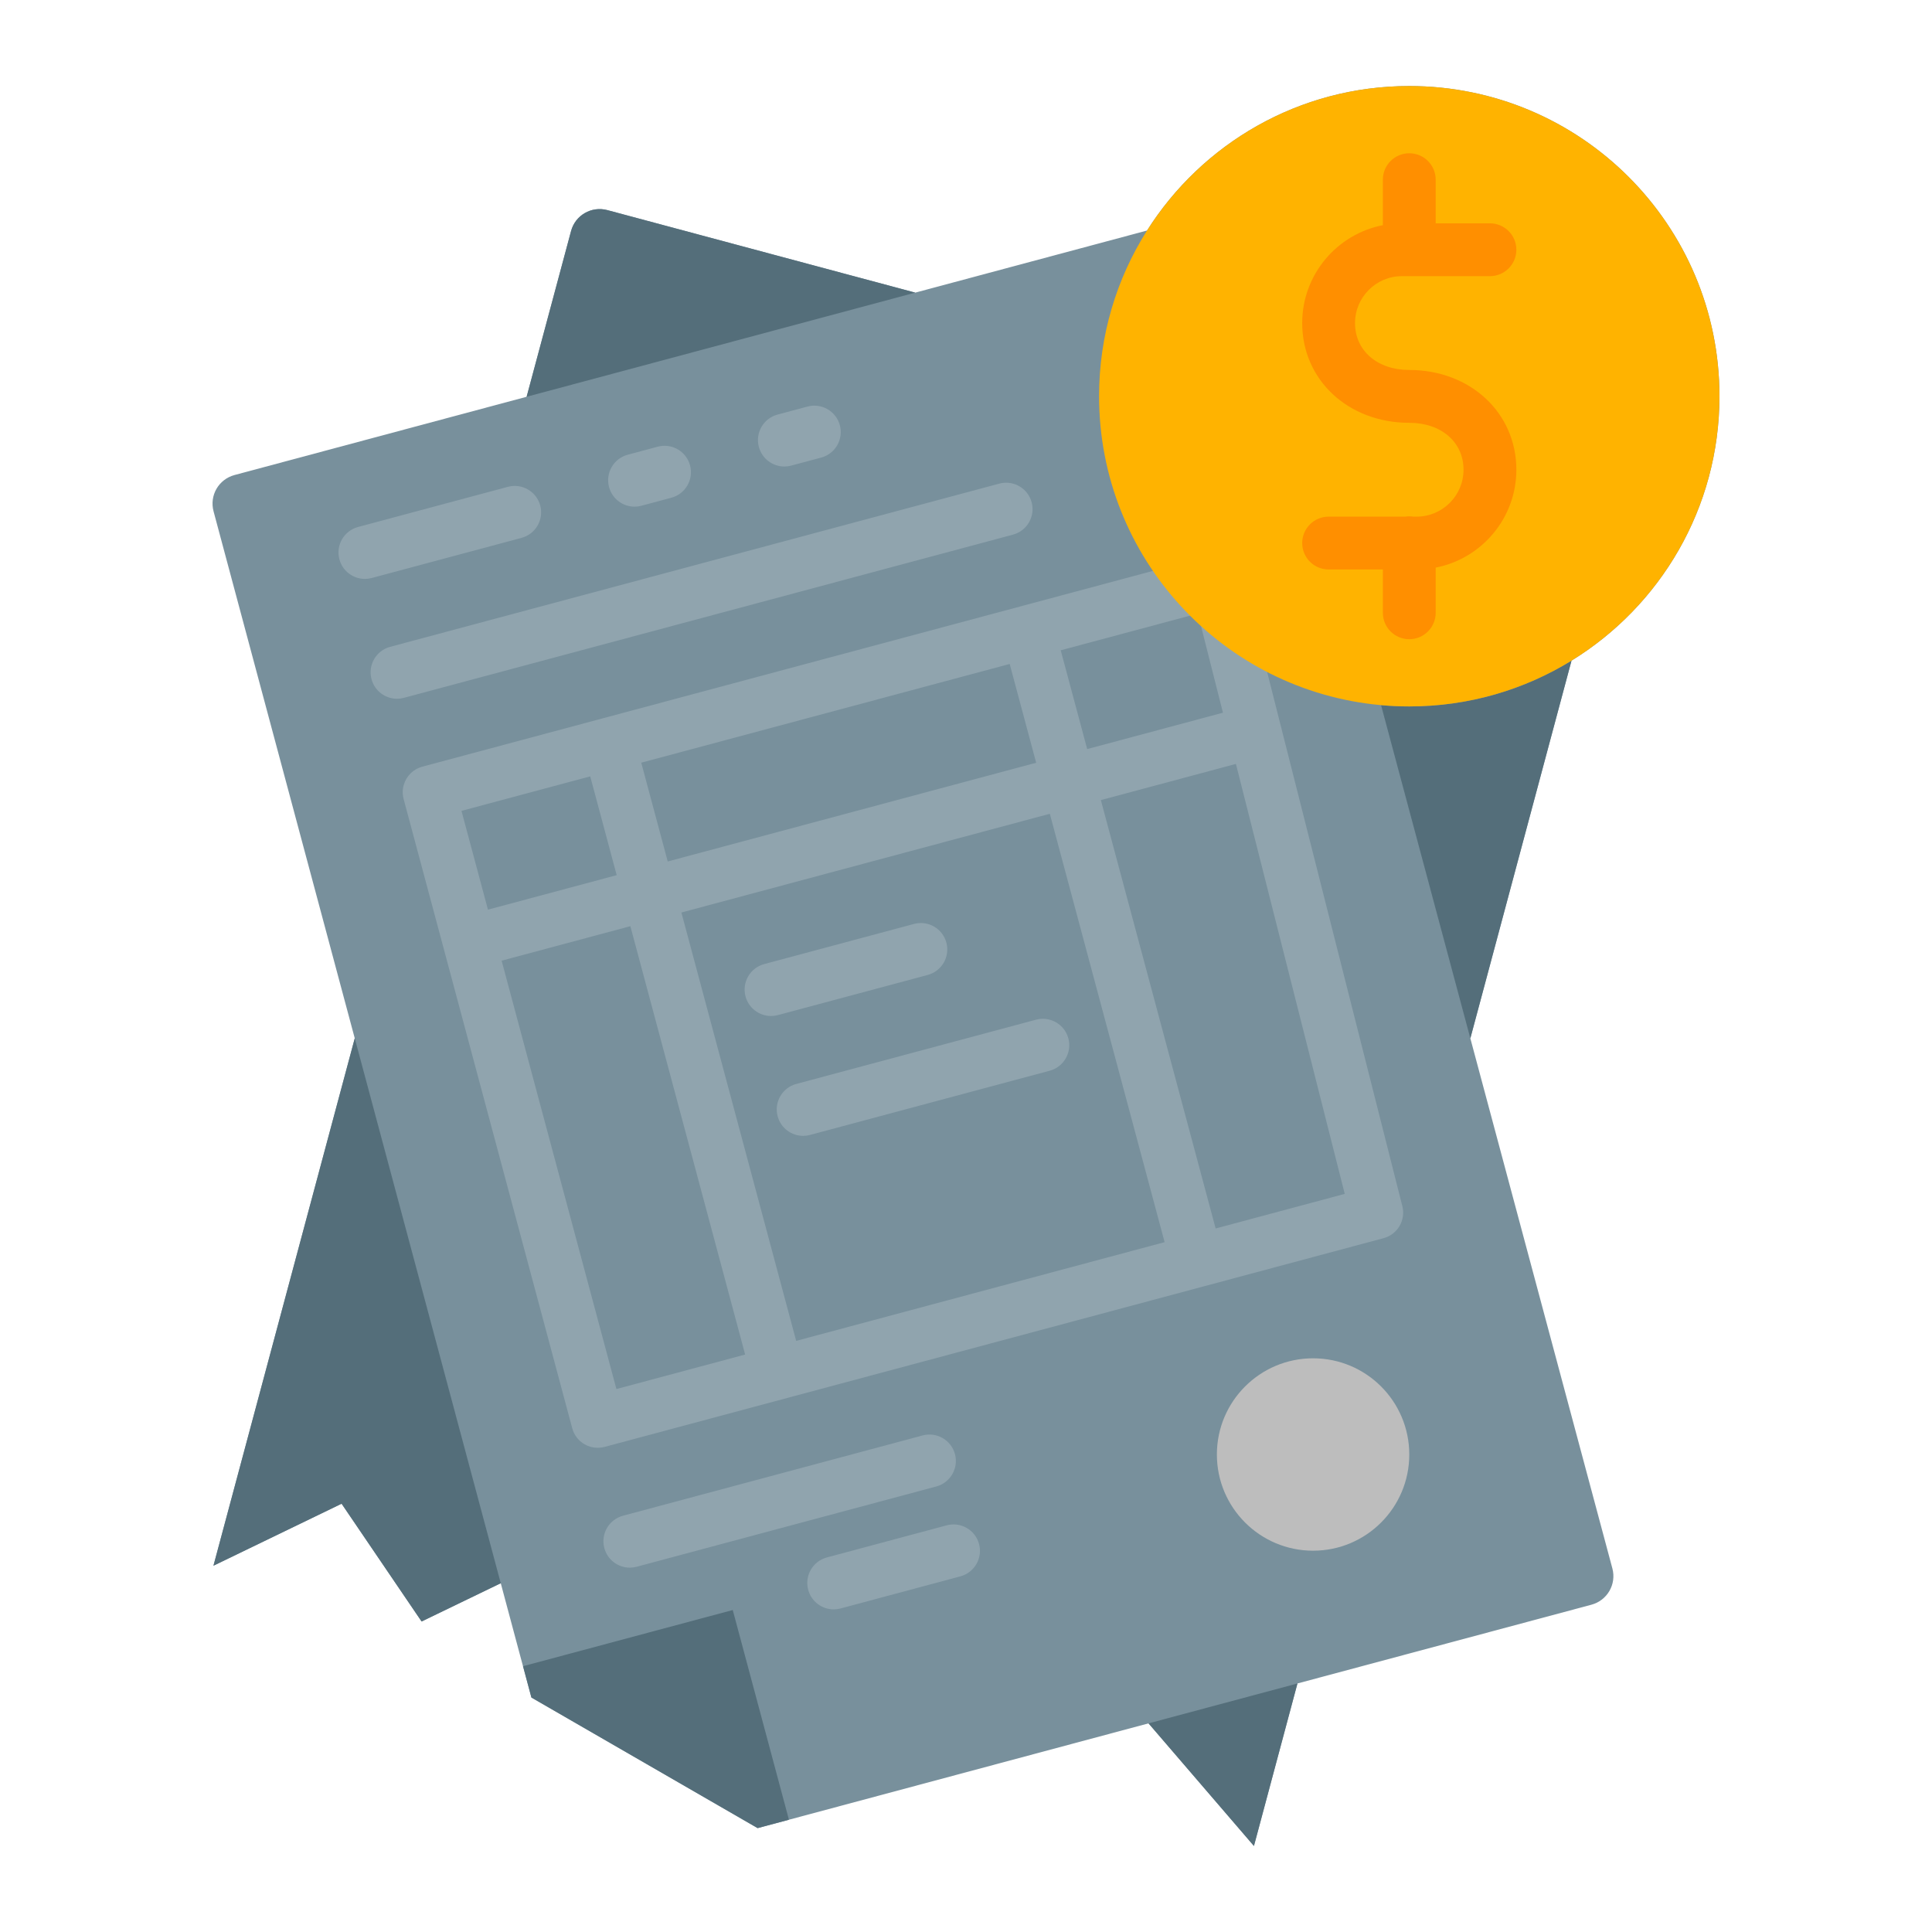 <svg xmlns="http://www.w3.org/2000/svg" enable-background="new 0 0 512 512" viewBox="0 0 512 512" id="invoice"><path fill="#78909c" d="M455.676,105c0-45.4-36.8-82.2-82.21-82.2c-29.26,0-54.95,15.29-69.51,38.32l-0.01-0.02
		c-20.46,5.48-40.93,10.96-61.39,16.45l-1.16-0.31l-18.3-4.9l-62.15-16.66c-4.2-1.12-8.49,1.35-9.61,5.55l-7.63,28.46l-4.11,15.33
		l-0.04,0.13c-25.8,6.91-51.61,13.82-77.41,20.74c-4.2,1.13-6.68,5.41-5.55,9.62l37.42,139.65l-37.45,139.77l33.96-16.43
		l21.2,31.21l20.98-10.14l5.89,21.99h0.01l2.22,8.3l59.95,34.61l8.3-2.22l95.3-25.54l27.93,32.49l11.53-43.06l77.91-20.87
		c4.2-1.13,6.68-5.42,5.55-9.62l-37.64-140.48l26.81-100.09C439.986,160.62,455.676,134.65,455.676,105z"></path><polygon fill="#546e7a" points="343.837 446.14 332.307 489.2 304.377 456.71"></polygon><polygon fill="#546e7a" points="209.077 482.25 200.776 484.47 140.827 449.86 138.607 441.56 194.186 426.67"></polygon><path fill="#90a4ae" d="M138.217 142.538c3.734-1.001 5.95-4.839 4.949-8.574-1.001-3.734-4.84-5.949-8.574-4.949l-39.699 10.641c-3.734 1.001-5.95 4.839-4.949 8.574.838 3.127 3.667 5.189 6.757 5.189.6 0 1.21-.078 1.817-.241L138.217 142.538zM168.161 134.272c.6 0 1.21-.078 1.817-.241l7.942-2.129c3.734-1.001 5.95-4.839 4.949-8.574-1.001-3.733-4.838-5.95-8.574-4.949l-7.942 2.129c-3.734 1.001-5.95 4.839-4.949 8.574C162.243 132.209 165.071 134.272 168.161 134.272zM207.861 123.631c.599 0 1.208-.078 1.814-.24l7.942-2.125c3.734-1 5.952-4.837 4.953-8.572-.999-3.734-4.836-5.95-8.572-4.953l-7.942 2.125c-3.734 1-5.952 4.837-4.953 8.572C201.94 121.567 204.769 123.631 207.861 123.631zM268.447 141.688c3.734-1.001 5.951-4.839 4.95-8.573-1.001-3.734-4.841-5.951-8.573-4.95l-161.422 43.25c-3.734 1.001-5.951 4.839-4.95 8.573.838 3.127 3.667 5.19 6.757 5.19.6 0 1.21-.078 1.816-.24L268.447 141.688zM371.636 319.649l-42.362-167.369c-.004-.017-.011-.033-.015-.05-.004-.015-.005-.029-.009-.044-.025-.092-.059-.178-.086-.268-.039-.125-.075-.251-.12-.373-.038-.101-.083-.198-.125-.296-.05-.117-.097-.234-.152-.347-.049-.1-.106-.196-.16-.293-.058-.104-.113-.21-.175-.31-.062-.1-.131-.193-.197-.289-.063-.091-.123-.184-.191-.271-.075-.098-.157-.189-.236-.282-.067-.078-.131-.158-.201-.233-.088-.095-.183-.182-.276-.272-.069-.066-.135-.134-.206-.197-.101-.09-.209-.172-.315-.255-.07-.054-.137-.112-.208-.164-.114-.083-.234-.158-.353-.234-.069-.044-.136-.091-.207-.133-.126-.074-.256-.14-.387-.206-.069-.035-.136-.073-.206-.106-.135-.063-.274-.117-.413-.172-.07-.027-.137-.058-.208-.083-.143-.051-.289-.092-.435-.134-.07-.02-.139-.044-.21-.061-.147-.037-.296-.064-.446-.091-.074-.013-.147-.031-.221-.042-.148-.022-.297-.034-.447-.046-.079-.007-.157-.017-.236-.021-.145-.007-.291-.004-.437-.002-.086.001-.172-.002-.259.003-.136.007-.272.024-.408.039-.099.011-.198.018-.297.033-.12.018-.24.047-.36.072-.1.021-.2.035-.301.06-.017.004-.033.011-.05.015-.015.004-.029.006-.044.009l-161.106 43.17c-.005.002-.011.002-.016.004s-.011.004-.016.005l-47.617 12.76c-.002.001-.004.001-.007.001-1.167.313-2.186.903-3.005 1.68-.015.014-.028.03-.043.045-1.77 1.71-2.585 4.303-1.903 6.849l10.63 39.67c.003.011.004.022.007.033.002.007.005.012.007.019l34.036 127.023c.481 1.794 1.654 3.322 3.262 4.25 1.073.62 2.282.938 3.5.938.606 0 1.216-.079 1.812-.239l158.799-42.55c.002-.001.004-.001.005-.001.002-.001.004-.002.007-.002l47.635-12.764C370.359 327.138 372.575 323.361 371.636 319.649zM317.444 162.597l6.65 26.275-35.978 9.641-7.014-26.178L317.444 162.597zM267.579 175.958l7.014 26.178-97.64 26.165-7.015-26.179L267.579 175.958zM122.298 214.888l34.117-9.142 7.015 26.179-34.117 9.143L122.298 214.888zM163.354 368.111L132.936 254.59l34.117-9.143 30.418 113.522L163.354 368.111zM210.994 355.346l-30.418-113.522 97.64-26.165 30.419 113.524L210.994 355.346zM322.158 325.56l-30.419-113.524 35.79-9.591L356.37 316.393 322.158 325.56z"></path><path fill="#90a4ae" d="M245.849 258.375c3.734-1 5.951-4.839 4.95-8.573s-4.84-5.95-8.573-4.95l-39.703 10.637c-3.734 1-5.951 4.839-4.95 8.573.838 3.127 3.667 5.19 6.757 5.19.6 0 1.209-.078 1.816-.24L245.849 258.375zM274.554 270.231l-63.519 17.02c-3.734 1.001-5.951 4.839-4.95 8.573.838 3.128 3.667 5.19 6.757 5.19.6 0 1.21-.078 1.816-.24l63.519-17.02c3.734-1.001 5.951-4.839 4.95-8.573C282.125 271.446 278.286 269.233 274.554 270.231zM253.076 385.356c-1-3.734-4.839-5.951-8.573-4.949L165.1 401.684c-3.734 1-5.95 4.839-4.949 8.573.838 3.127 3.666 5.19 6.757 5.19.6 0 1.21-.078 1.816-.241l79.403-21.277C251.861 392.929 254.077 389.09 253.076 385.356zM250.885 404.227l-31.757 8.512c-3.734 1.001-5.95 4.839-4.949 8.574.838 3.127 3.667 5.189 6.757 5.189.6 0 1.21-.078 1.817-.241l31.757-8.512c3.734-1.001 5.95-4.839 4.949-8.574C258.458 405.442 254.619 403.226 250.885 404.227z"></path><path fill="#546e7a" d="M416.466,175.08l-26.81,100.09l-23.66-88.3c2.46,0.23,4.95,0.34,7.47,0.34
		C389.236,187.21,403.957,182.78,416.466,175.08z"></path><path fill="#bdbdbd" d="M373.473,385.457c0,14.08-11.411,25.494-25.491,25.494c-14.08,0-25.494-11.415-25.494-25.494
		c0-14.08,11.414-25.491,25.494-25.491C362.062,359.966,373.473,371.378,373.473,385.457z"></path><polygon fill="#546e7a" points="132.707 419.57 111.727 429.71 90.526 398.5 56.566 414.93 94.016 275.16"></polygon><path fill="#546e7a" d="M242.556,77.55c-34.33,9.19-68.67,18.39-103,27.6l0.04-0.13l4.11-15.33l7.63-28.46
		c1.12-4.2,5.41-6.67,9.61-5.55l62.15,16.66l18.3,4.9L242.556,77.55z"></path><path fill="#ffb300" d="M455.676,105c0,29.65-15.69,55.62-39.21,70.08c-12.51,7.7-27.23,12.13-43,12.13c-2.52,0-5.01-0.11-7.47-0.34
		c-41.89-3.77-74.73-38.98-74.73-81.87c0-16.14,4.65-31.18,12.69-43.88c14.56-23.03,40.25-38.32,69.51-38.32
		C418.877,22.8,455.676,59.6,455.676,105z"></path><path fill="#ff8f00" d="M373.471,98.047c-8.464,0-14.375-5.111-14.375-12.43c0-6.856,5.578-12.433,12.433-12.433H394.85
		c3.866,0,7-3.134,7-7s-3.134-7-7-7h-14.379V47.617c0-3.866-3.134-7-7-7s-7,3.134-7,7V59.675
		c-12.163,2.367-21.375,13.097-21.375,25.942c0,15.067,12.199,26.43,28.375,26.43
		c8.466,0,14.379,5.113,14.379,12.433c0,6.856-5.578,12.434-12.434,12.434h-0.903
		c-0.341-0.051-0.687-0.086-1.042-0.086s-0.701,0.035-1.042,0.086h-20.333c-3.866,0-7,3.134-7,7s3.134,7,7,7h14.375
		v11.481c0,3.866,3.134,7,7,7s7-3.134,7-7v-11.971c12.165-2.366,21.379-13.097,21.379-25.944
		C401.85,109.411,389.65,98.047,373.471,98.047z"></path></svg>